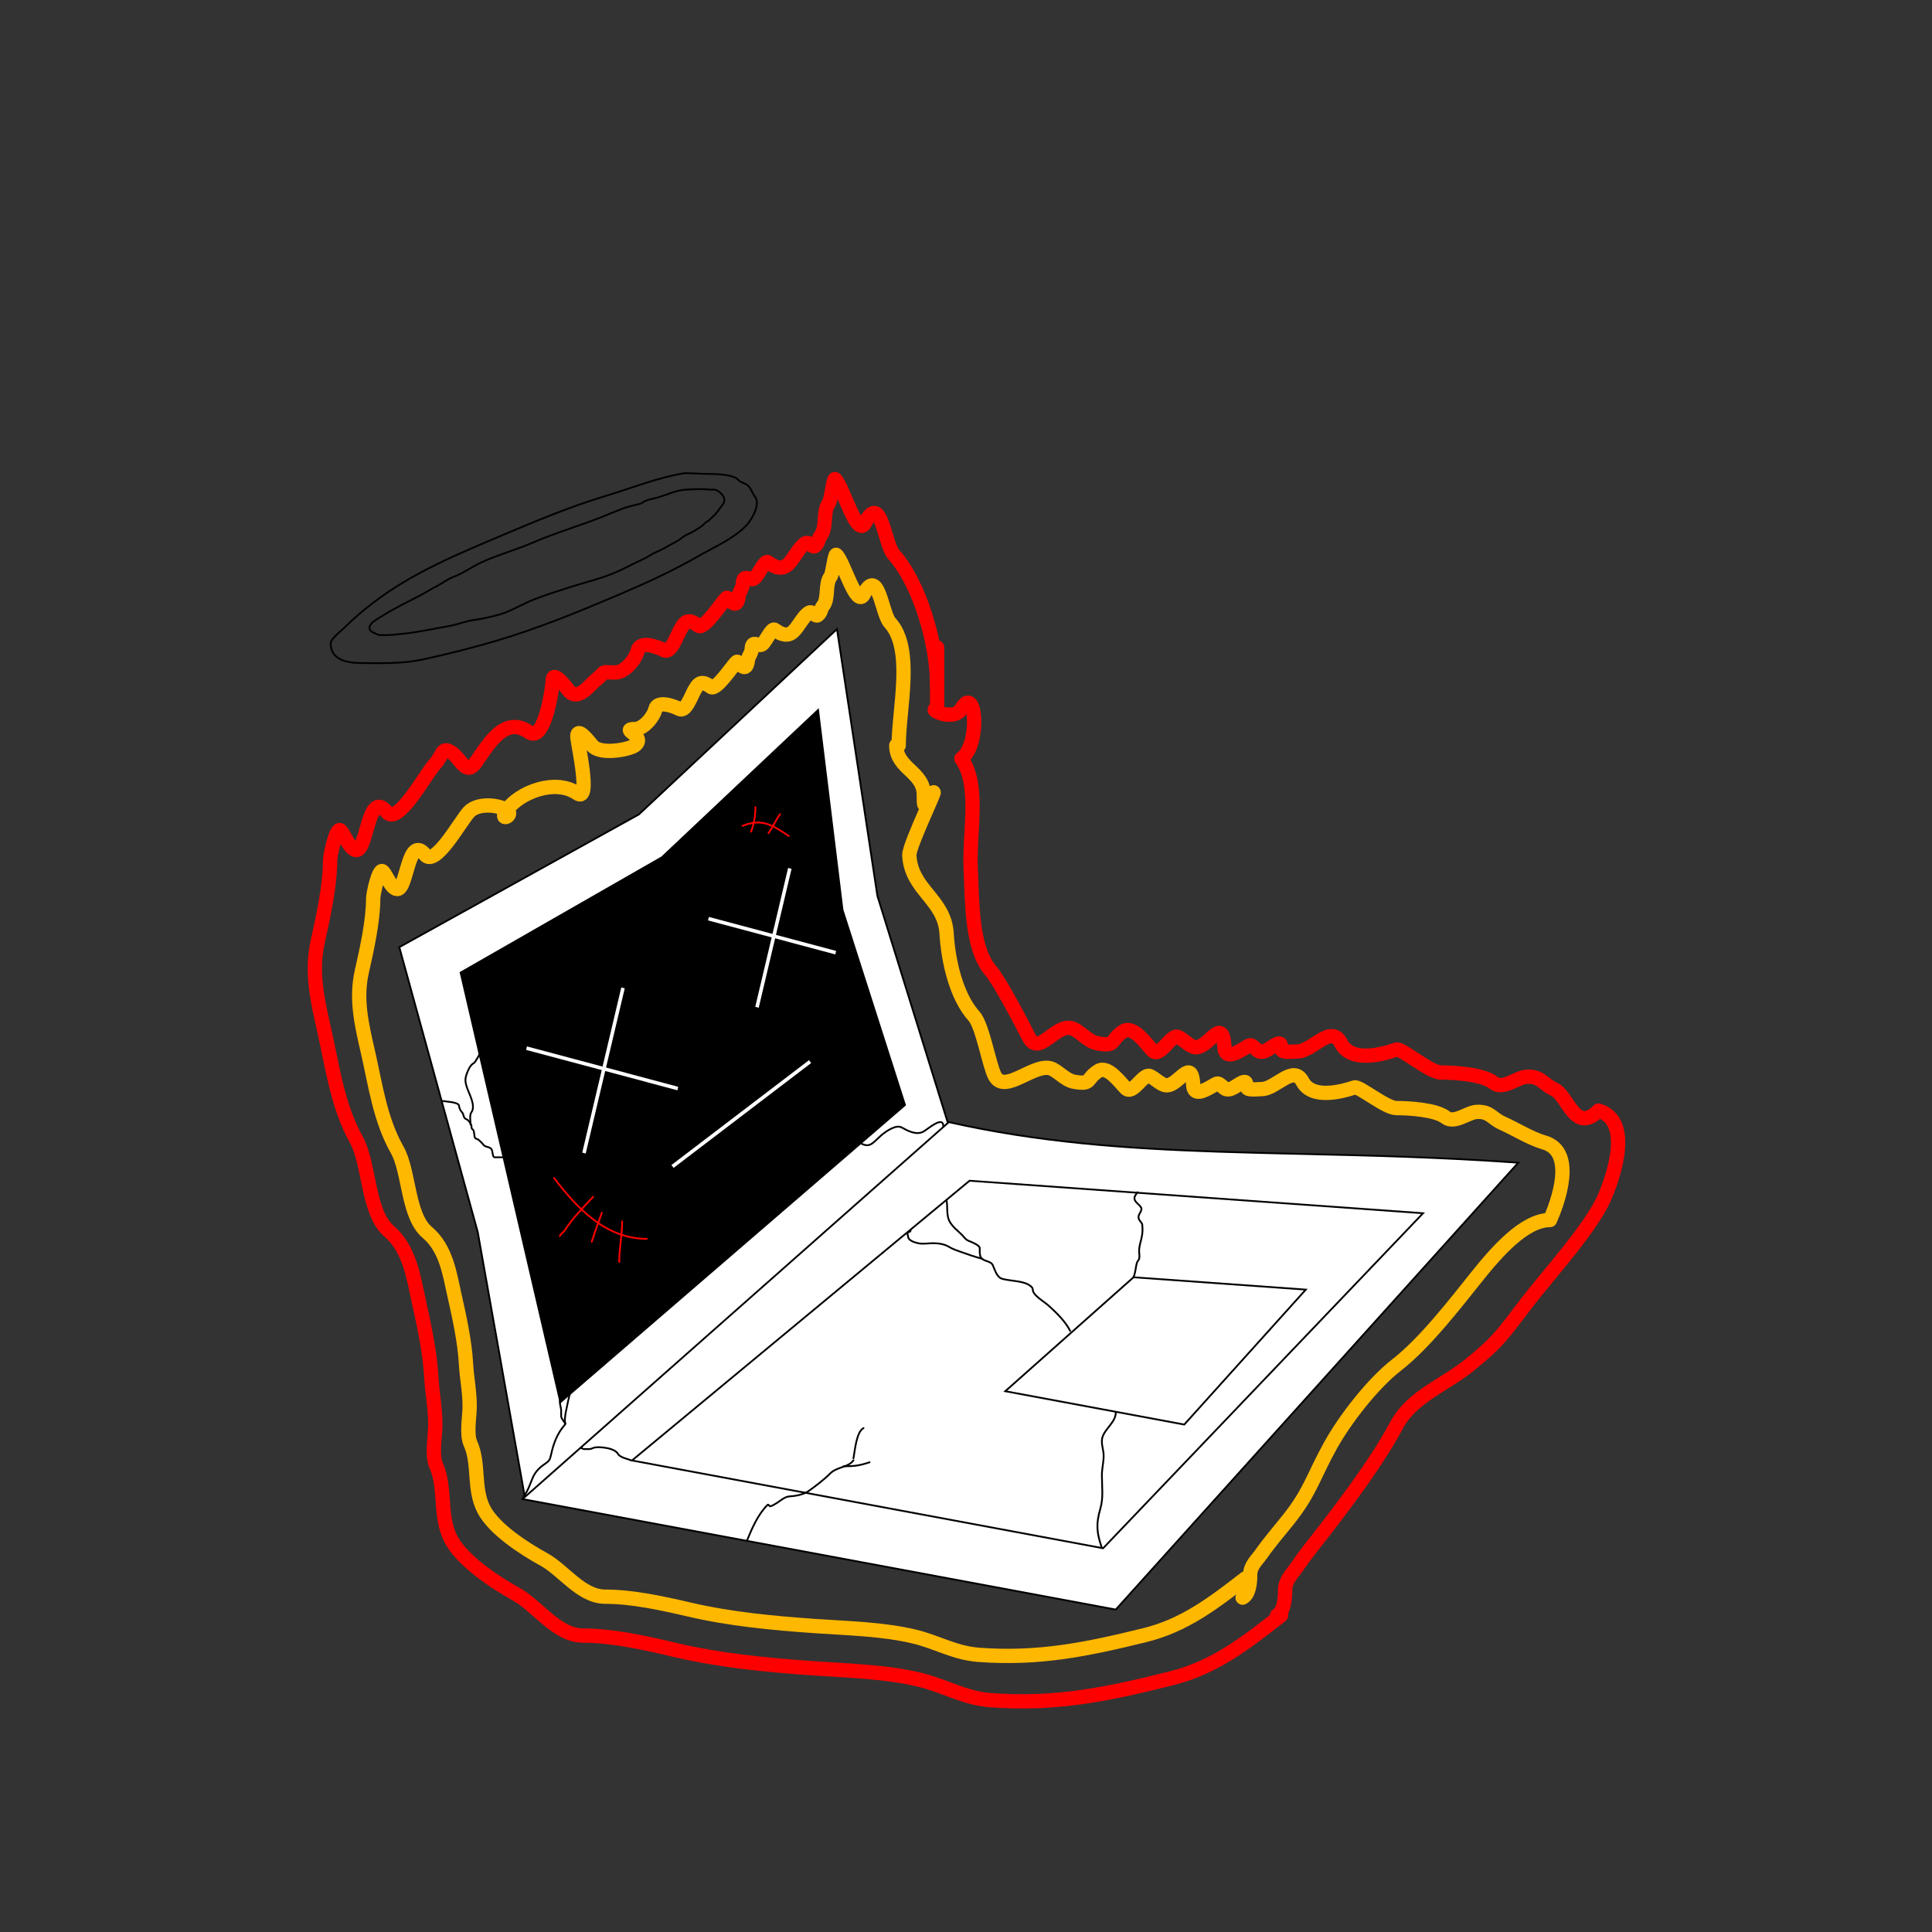 <svg width="1081" height="1081" viewBox="0 0 1081 1081" fill="none" xmlns="http://www.w3.org/2000/svg">
<rect x="0" y="0" width="1081" height="1081" fill="#333333" stroke="none"/>
<path d="M696.774 883.186C678.821 897.043 662.741 909.448 640.479 914.916C608.295 922.819 581.336 928.464 547.5 925.908C534.303 924.91 524.385 918.843 512.085 915.822C494.384 911.475 474.247 911.095 456.02 909.816C432.196 908.145 408.697 905.939 385.421 900.524C370.71 897.101 353.882 893.385 338.701 893.385C325.087 893.385 315.318 878.534 304.324 872.534C293.528 866.642 276.284 855.522 270.639 844.43C264.709 832.78 268.334 818.938 263.256 807.715C260.851 802.4 262.794 792.636 262.794 786.864C262.794 778.567 261.145 770.814 260.718 762.84C260.076 750.861 257.025 736.826 254.373 725.104C251.631 712.981 249.739 698.538 239.03 689.522C228.028 680.258 229.052 655.447 222.303 643.514C212.554 626.276 210.123 607.103 205.807 588.327C202.24 572.808 198.999 558.873 202.462 543.565C205.223 531.359 208.806 515.264 208.806 502.77C208.806 499.727 212.021 485.918 213.998 487.472C216.105 489.128 218.822 497.444 222.303 497.444C227.855 497.444 228.287 466.517 237.877 478.293C243.563 485.275 257.416 459.749 262.333 454.382C267.061 449.221 278.36 450.057 283.559 453.249M283.559 453.249C288.26 456.135 278.497 460.432 283.559 453.249ZM283.559 453.249C290.492 443.412 310.608 435.391 323.012 443.919C330.955 449.381 323.012 415.135 323.012 412C323.012 406.595 329.373 414.712 331.318 417.1C335.913 422.742 352.487 419.229 355.197 417.1C361.967 411.779 346.432 407.921 355.197 407.921C360.247 407.921 365.767 400.97 366.733 396.702C367.847 391.776 377.11 395.062 380.114 396.702C383.604 398.607 386.695 389.553 388.42 386.503C390.716 382.444 392.233 380.275 397.764 384.35C400.82 386.602 410.225 371.827 412.299 370.299C413.254 369.595 417.405 377.995 418.529 369.165C418.831 366.791 420.447 365.844 420.605 363.046C420.907 357.712 424.167 362.07 426.373 360.553C428.454 359.122 431.762 351.046 433.525 352.394C437.388 355.345 441.019 356.138 443.908 353.3C447.044 350.219 448.815 345.773 452.214 343.102C454.559 341.259 456.2 345.244 457.52 344.235C459.59 342.653 459.152 340.701 460.519 339.022C463.826 334.962 461.531 326.561 464.672 322.704C465.839 321.272 467.041 309.714 467.902 310.465C472.069 314.103 479.134 340.754 483.361 332.45C491.389 316.676 493.344 343.347 497.896 348.314C511.475 363.136 502.846 396.597 502.846 417.1" stroke="#FFB800" stroke-width="8" stroke-linecap="round" stroke-linejoin="round"/>
<path d="M501.489 417.074C501.489 430.168 516.902 431.722 516.902 444.816C516.902 451.311 516.75 452.553 520.676 445.878C528.342 432.847 508.472 472.68 508.782 478.573C509.809 498.082 528.509 503.067 529.642 522.32C530.486 536.675 534.658 557.096 544.977 568.562C549.846 573.972 553.404 595.938 556.648 602.064C562.35 612.835 579.69 593.339 589.096 598.289C593.155 600.426 596.494 604.449 600.893 605.249C611.283 607.138 607.305 603.778 614.577 599.233C619.844 595.941 626.785 605.778 629.912 608.906C633.928 612.921 639.564 600.437 643.36 602.064C646.252 603.303 649.732 607.255 652.798 607.255C659.669 607.255 666.761 591.049 667.661 607.255C667.982 613.022 672.978 610.671 677.216 608.316C682.24 605.525 680.802 605.452 685.12 608.906C688.418 611.544 693.635 605.367 696.327 605.367C698.07 605.367 696.781 608.749 698.568 609.26C700.728 609.877 703.645 609.378 705.882 609.378C713.864 609.378 723.57 595.315 728.767 605.131C734.028 615.068 749.977 611.077 757.905 608.434C760.49 607.573 775.35 619.995 781.262 619.995C788.352 619.995 803.342 620.889 808.866 625.185C813.815 629.035 821.13 622.323 826.443 622.118C833.778 621.836 834.672 625.802 840.717 628.488C848.05 631.748 856.41 637.067 863.956 639.223C882.125 644.414 871.52 673.048 867.259 682.634C853.009 682.634 837.582 700.216 826.443 714.139C813.815 729.925 797.19 751.494 781.262 763.882C768.02 774.181 752.539 794.177 744.402 808.823C734.759 826.181 733.256 834.744 720.746 850.381C715.679 856.714 710.46 862.721 705.764 869.374C702.963 873.342 699.512 876.089 699.512 881.17C699.512 885.371 698.959 892.064 695.265 893.911" stroke="#FFB800" stroke-width="8" stroke-linecap="round" stroke-linejoin="round"/>
<path d="M292.373 838.766C292.385 838.747 292.396 838.728 292.407 838.709C292.67 838.266 293.062 837.609 293.577 836.752C294.608 835.039 296.134 832.528 298.112 829.341C302.067 822.967 307.831 813.885 315.064 803.057C329.531 781.402 349.869 752.771 373.36 724.86C396.854 696.946 423.485 669.772 450.534 651.014C477.597 632.247 504.986 621.967 530.037 627.661C580.599 639.153 629.456 642.653 681.297 644.403C696.709 644.923 712.383 645.289 728.443 645.663C766.123 646.542 805.934 647.47 849.494 650.563L624.287 900.595L292.373 838.766Z" fill="white" stroke="black"/>
<path d="M617.219 866.28L353.603 817.174L542.491 660.647L796.223 678.832L617.219 866.28Z" fill="white" stroke="black"/>
<path d="M662.619 797.071L562.48 778.417L634.241 714.661L730.624 721.569L662.619 797.071Z" fill="white" stroke="black"/>
<path d="M357.514 455.64L468.312 351.994L490.924 501.236L490.93 501.273L490.941 501.309L530.358 628.322L293.652 837.62L267.307 689.362L267.303 689.339L267.297 689.316L223.422 529.964L357.415 455.712L357.469 455.682L357.514 455.64Z" fill="white" stroke="black"/>
<path d="M506.362 618.28L313.544 784.58L257.718 544.187L370.279 479.709L370.33 479.68L370.373 479.639L457.729 397.262L471.397 509.032L471.403 509.078L471.417 509.123L506.362 618.28Z" fill="black" stroke="black"/>
<line x1="376.278" y1="652.669" x2="453.255" y2="593.995" stroke="white" stroke-width="2"/>
<line y1="-1" x2="73.688" y2="-1" transform="matrix(0.966 0.258 -0.228 0.974 396.179 514.997)" stroke="white" stroke-width="2"/>
<line y1="-1" x2="79.858" y2="-1" transform="matrix(-0.23 0.973 -0.966 -0.26 440.958 485.625)" stroke="white" stroke-width="2"/>
<line y1="-1" x2="87.625" y2="-1" transform="matrix(0.966 0.258 -0.228 0.974 294.371 587.435)" stroke="white" stroke-width="2"/>
<line y1="-1" x2="94.962" y2="-1" transform="matrix(-0.23 0.973 -0.966 -0.26 347.617 552.507)" stroke="white" stroke-width="2"/>
<path d="M716.804 903.84C697.227 919.221 679.692 932.993 655.417 939.062C620.322 947.835 590.924 954.102 554.028 951.264C539.637 950.157 528.822 943.421 515.409 940.068C496.108 935.243 474.149 934.821 454.274 933.401C428.295 931.545 402.67 929.097 377.289 923.086C361.247 919.286 342.897 915.161 326.342 915.161C311.497 915.161 300.846 898.676 288.856 892.015C277.084 885.475 258.281 873.131 252.125 860.818C245.658 847.886 249.611 832.52 244.074 820.061C241.452 814.162 243.571 803.323 243.571 796.916C243.571 787.706 241.772 779.099 241.306 770.247C240.607 756.95 237.279 741.37 234.388 728.358C231.397 714.9 229.334 698.868 217.657 688.859C205.66 678.576 206.776 651.034 199.417 637.787C188.787 618.652 186.135 597.369 181.429 576.526C177.539 559.3 174.005 543.831 177.781 526.838C180.792 513.289 184.7 495.422 184.7 481.553C184.7 478.175 188.205 462.846 190.36 464.571C192.659 466.409 195.621 475.64 199.417 475.64C205.471 475.64 205.942 441.31 216.399 454.381C222.6 462.132 237.705 433.797 243.068 427.839C248.224 422.11 246.959 417.503 252.628 421.046C257.754 424.25 260.693 434.555 266.213 426.581C273.774 415.661 282.627 400.257 296.152 409.725C304.814 415.788 309.235 384.273 309.235 380.792C309.235 374.792 316.171 383.802 318.292 386.453C323.303 392.717 330.055 383.156 333.009 380.792C340.392 374.887 334.773 376.264 344.331 376.264C349.837 376.264 355.857 368.548 356.91 363.81C358.125 358.342 368.226 361.99 371.502 363.81C375.307 365.924 378.678 355.875 380.559 352.489C383.063 347.982 384.717 345.575 390.748 350.099C394.081 352.598 404.336 336.197 406.598 334.501C407.639 333.72 412.166 343.044 413.391 333.243C413.721 330.607 415.483 329.556 415.655 326.45C415.984 320.529 419.539 325.367 421.945 323.682C424.214 322.094 427.821 313.129 429.744 314.625C433.956 317.901 437.915 318.782 441.066 315.632C444.486 312.211 446.417 307.275 450.123 304.31C452.68 302.265 454.469 306.688 455.909 305.568C458.167 303.813 457.689 301.645 459.18 299.782C462.785 295.275 460.283 285.95 463.708 281.668C464.98 280.078 466.292 267.247 467.231 268.082C471.774 272.12 479.478 301.704 484.087 292.486C492.842 274.976 494.974 304.582 499.937 310.097C514.745 326.55 524.341 360.297 524.341 383.057" stroke="#FF0000" stroke-width="8" stroke-linecap="round" stroke-linejoin="round"/>
<path d="M524.34 362.269C524.34 376.79 524.34 382.092 524.34 396.613C518.363 396.613 533.739 404.014 537.925 396.613C546.1 382.162 548.698 416.926 537.926 424.482C548.698 439.635 541.97 466.098 543.177 487.447C544.078 503.366 543.274 530.339 554.279 543.054C559.471 549.053 572.129 573.412 575.588 580.206C581.669 592.15 591.295 570.53 601.325 576.019C605.654 578.388 609.214 582.851 613.905 583.737C624.984 585.832 620.743 582.106 628.497 577.066C634.113 573.415 641.514 584.324 644.85 587.793C649.131 592.245 655.141 578.401 659.19 580.206C662.274 581.58 665.985 585.961 669.253 585.961C676.58 585.961 684.143 567.991 685.103 585.961C685.445 592.357 690.772 589.75 695.293 587.139C700.649 584.044 699.116 583.962 703.721 587.793C707.237 590.718 712.8 583.868 715.671 583.868C717.53 583.868 716.155 587.619 718.061 588.185C720.364 588.869 723.475 588.316 725.86 588.316C734.372 588.316 744.722 572.721 750.264 583.607C755.874 594.626 772.881 590.2 781.335 587.269C784.091 586.314 799.938 600.089 806.242 600.089C813.803 600.089 829.787 601.081 835.678 605.845C840.955 610.114 848.755 602.67 854.421 602.444C862.243 602.131 863.196 606.529 869.642 609.508C877.461 613.122 881.097 634.677 894.423 621.412C913.797 627.168 902.489 658.92 897.945 669.551C890.553 686.848 866.299 713.324 854.421 728.764C840.955 746.268 839.076 750.131 822.092 763.868C807.971 775.29 790.011 781.347 781.335 797.587C771.052 816.836 755.05 838.229 741.71 855.569C736.308 862.592 730.742 869.253 725.734 876.63C722.748 881.03 719.067 884.077 719.067 889.712C719.067 894.37 718.478 901.791 714.539 903.839" stroke="#FF0000" stroke-width="8" stroke-linecap="round" stroke-linejoin="round"/>
<path d="M417.945 862.027C420.778 855.103 424.042 847.434 429.439 842.037C430.008 841.469 430.403 842.787 430.938 842.787C431.723 842.787 432.99 841.904 433.687 841.538C435.991 840.325 438.908 837.437 441.558 837.29C444.803 837.109 449.429 836.338 452.115 834.479C456.151 831.684 461.101 827.866 464.608 824.359C468.298 820.669 474.836 821.104 477.539 817.05" stroke="black" stroke-linecap="round" stroke-linejoin="round"/>
<path d="M477.539 815.926C478.276 812.055 479.145 801.067 483.161 799.059" stroke="black" stroke-linecap="round" stroke-linejoin="round"/>
<path d="M471.917 820.423C478.383 820.423 481.167 819.964 486.534 818.174" stroke="black" stroke-linecap="round" stroke-linejoin="round"/>
<path d="M636.467 667.084C634.898 669.27 633.979 670.376 635.577 672.485C636.348 673.502 638.975 675.25 638.668 676.712C638.21 678.884 636.247 680.031 637.357 682.375C637.891 683.5 639.013 684.025 639.137 685.402C639.371 687.993 639.318 689.784 638.791 692.343C638.213 695.148 637.357 697.128 637.357 700.014C637.357 701.229 637.882 703.846 637.11 704.894C636.729 705.411 636.209 706.201 636.047 706.799C635.378 709.269 635.366 712.15 634.242 714.522" stroke="black" stroke-linecap="round" stroke-linejoin="round"/>
<path d="M247.675 616.033C248.854 616.328 256.643 616.554 256.821 618.658C256.897 619.567 257.449 620.992 257.912 621.637C258.423 622.35 258.927 622.588 259.182 623.616C259.559 625.133 259.911 625.874 261.11 626.324C262.056 626.679 263.814 628.857 263.814 630.282C263.814 631.305 263.976 631.597 264.621 632.073C265.319 632.588 265.338 635.092 265.563 636.031C265.9 637.44 266.806 637.075 267.58 637.614C268.324 638.133 268.815 638.833 269.463 639.364C270.343 640.085 270.437 640.872 271.526 641.343C272.616 641.815 274.225 641.833 275.052 643.114C275.783 644.246 275.471 647.53 276.786 647.53C278.47 647.53 280.153 647.53 281.837 647.53" stroke="black" stroke-linecap="round" stroke-linejoin="round"/>
<path d="M478.625 637.757C486.254 643.306 487.268 640.471 492.774 635.516C495.105 633.418 501.199 629.005 504.471 630.823C507.809 632.677 512.522 635.238 516.449 633.274C518.864 632.067 527.796 623.862 527.796 630.193" stroke="black" stroke-linecap="round" stroke-linejoin="round"/>
<path d="M263.293 629.256C263.293 627.554 262.692 624.341 263.522 622.773C263.855 622.145 264.292 621.595 264.455 620.858C265.493 616.187 261.539 610.764 260.641 606.271C260.24 604.265 260.41 603.191 260.968 601.376C261.48 599.713 262.809 596.581 264.243 595.433C264.97 594.852 265.408 594.86 266.011 593.829C266.863 592.371 267.819 591.086 268.434 589.507C268.79 588.591 269.183 587.717 269.481 586.822" stroke="black" stroke-linecap="round" stroke-linejoin="round"/>
<path d="M293.056 837.303C295.388 834.163 296.535 830.502 298.033 826.924C299.367 823.737 301.703 821.261 304.548 819.327C307.397 817.391 307.666 816.995 308.412 813.597C309.731 807.59 311.758 802.157 315.812 797.455C316.34 796.843 316.367 796.633 316.188 795.884C315.889 794.625 316.129 793.319 316.27 792.053C316.512 789.872 317.139 787.725 317.531 785.57C318.363 780.992 320.167 776.288 320.167 771.589" stroke="black" stroke-linecap="round" stroke-linejoin="round"/>
<path d="M316.336 796.637C315.835 795.656 314.048 793.699 313.978 792.511C313.909 791.336 314.044 790.15 313.978 788.975C313.884 787.271 312.862 784.958 313.389 783.376" stroke="black" stroke-linecap="round" stroke-linejoin="round"/>
<path d="M352.877 816.97C350.853 816.223 346.967 815.521 345.739 813.434C344.321 811.023 340.034 810.185 337.455 809.914C336.02 809.763 333.963 809.608 332.544 809.963C331.426 810.242 330.932 810.781 329.744 810.781C328.717 810.781 327.675 810.835 326.65 810.781C326.031 810.749 325.624 810.192 324.882 810.192" stroke="black" stroke-linecap="round" stroke-linejoin="round"/>
<path d="M616.541 866.154C613.47 857.301 613.267 852.565 615.622 844.32C617.482 837.81 616.541 832.595 616.541 825.35C616.541 821.602 617.514 818.33 617.514 814.595C617.514 811.325 616.355 809.008 616.541 805.84C616.88 800.076 624.324 796.312 624.324 790.276" stroke="black" stroke-linecap="round" stroke-linejoin="round"/>
<path d="M309.989 659.115C322.955 676.071 338.993 693.166 361.877 693.166" stroke="#FF0000" stroke-linecap="round" stroke-linejoin="round"/>
<path d="M331.88 669.655C326.533 675.307 320.401 681.644 316.161 688.167C315.282 689.518 313.919 690.172 313.233 691.545" stroke="#FF0000" stroke-linecap="round" stroke-linejoin="round"/>
<path d="M336.744 678.573C334.753 683.925 332.854 689.432 331.069 694.788" stroke="#FF0000" stroke-linecap="round" stroke-linejoin="round"/>
<path d="M348.095 683.437C348.095 691.047 346.474 698.57 346.474 706.138" stroke="#FF0000" stroke-linecap="round" stroke-linejoin="round"/>
<path d="M415.387 462.103C426.531 457.592 432.438 461.85 441.331 467.779" stroke="#FF0000" stroke-linecap="round" stroke-linejoin="round"/>
<path d="M420.251 465.346C421.894 460.828 422.683 456.338 422.683 451.564" stroke="#FF0000" stroke-linecap="round" stroke-linejoin="round"/>
<path d="M429.98 466.157C432.442 462.772 434.022 458.877 436.466 455.617" stroke="#FF0000" stroke-linecap="round" stroke-linejoin="round"/>
<path d="M529.646 671.729C530.31 675.374 529.456 680.074 531.332 683.446C533.127 686.671 535.795 688.449 538.388 691.112C539.489 692.242 540.22 693.496 541.728 694.165C543.214 694.825 548.19 696.62 548.19 698.403C548.19 700.133 548.035 701.809 548.752 703.42C549.821 705.82 554.357 705.351 555.495 707.907C556.584 710.353 557.753 714.597 560.615 715.48C565.266 716.913 573.852 716.412 577.317 720.216C578.116 721.093 577.731 722.114 578.253 723.052C579.837 725.898 584.501 728.491 586.963 730.749C591.39 734.807 596.149 739.426 598.764 744.646" stroke="black" stroke-linecap="round" stroke-linejoin="round"/>
<path d="M549.621 704.319C545.465 703.271 541.509 701.837 537.464 700.412C535.306 699.653 533.012 698.883 531.049 697.678C528.488 696.106 525.102 695.6 522.146 695.6C519.399 695.6 516.35 696.208 513.746 695.615C512.093 695.24 508.242 694.241 508.11 691.943C508.073 691.3 507.416 690.279 508.049 689.631C508.706 688.958 509.485 689.571 509.485 688.287" stroke="black" stroke-linecap="round" stroke-linejoin="round"/>
<path d="M338.464 277.623C353.133 273.197 367.796 267.24 382.955 264.751C387.974 264.751 392.707 265.199 397.31 265.199C400.891 265.199 410.689 265.491 413.176 268.599C414.253 269.946 417.229 270.428 418.632 271.831C420.397 273.595 420.982 276.091 422.41 277.875C425.816 282.133 420.348 291.27 417.331 294.286C409.775 301.842 399.975 305.864 390.846 311.118C376.304 319.486 360.537 326.687 345.096 333.237C322.814 342.69 300.34 351.853 277.099 358.715C263.904 362.611 250.578 365.909 237.141 368.872C225.348 371.473 213.482 371.075 201.464 370.971C194.159 370.908 185.011 369.115 185.011 360.058C185.011 357.41 191.081 352.812 192.902 350.992C197.566 346.328 202.935 341.805 208.138 337.77C230.617 320.337 256.754 309.779 282.724 298.777C300.964 291.051 319.488 283.348 338.464 277.623Z" stroke="black" stroke-linecap="round" stroke-linejoin="round"/>
<path d="M298.322 303.533C311.529 297.797 326.071 293.701 339.355 288.219C341.645 287.074 342.939 286.864 345.244 285.839C348.101 284.57 351.488 283.458 354.539 282.78C355.909 282.476 358.649 281.928 359.703 281.085C361.027 280.025 364.051 279.302 365.763 278.922C367.935 278.439 370.324 277.691 372.525 276.876L372.682 276.818C376.244 275.498 379.487 274.297 383.34 274.011C386.538 273.775 389.642 273.641 392.869 273.641C394.514 273.641 396.083 273.992 397.701 273.992C398.646 273.992 399.8 273.801 400.683 274.187C403.777 275.541 406.954 279.261 404.346 282.39C402.738 284.321 401.441 286.595 399.611 288.373C398.654 289.303 397.69 290.234 396.727 291.101C396.098 291.667 394.797 292.198 394.35 292.757C392.995 294.45 390.125 295.998 388.309 297.141C386.215 298.46 383.19 299.384 381.372 301C379.601 302.574 376.808 303.824 374.727 304.994C372.27 306.376 369.84 307.846 367.186 308.892C364.721 309.863 362.654 311.566 360.249 312.652C354.127 315.417 348.502 318.724 342.224 321.187C334.428 324.247 326.318 326.113 318.393 328.709C310.72 331.222 303.012 333.468 295.613 336.757C290.084 339.214 284.325 342.63 278.446 344.142C274.188 345.237 269.749 346.299 265.39 346.87C260.601 347.497 256.162 349.433 251.419 350.261C242.612 351.798 233.795 353.775 224.898 354.665C221.797 354.975 218.78 355.366 215.661 355.366C214.572 355.366 211.885 355.491 210.985 354.937C208.994 353.713 206.698 353.72 206.698 350.982C206.698 350.213 207.927 348.602 208.529 348.137C210.355 346.726 212.279 345.642 214.219 344.415C220.346 340.541 227.121 337.279 233.569 333.951C237.255 332.048 240.749 329.848 244.423 327.969C247.566 326.36 250.263 324.057 253.62 322.824C259.275 320.749 264.254 316.967 269.716 314.484C278.985 310.271 288.97 307.595 298.322 303.533Z" stroke="black" stroke-linecap="round" stroke-linejoin="round"/>
</svg>
